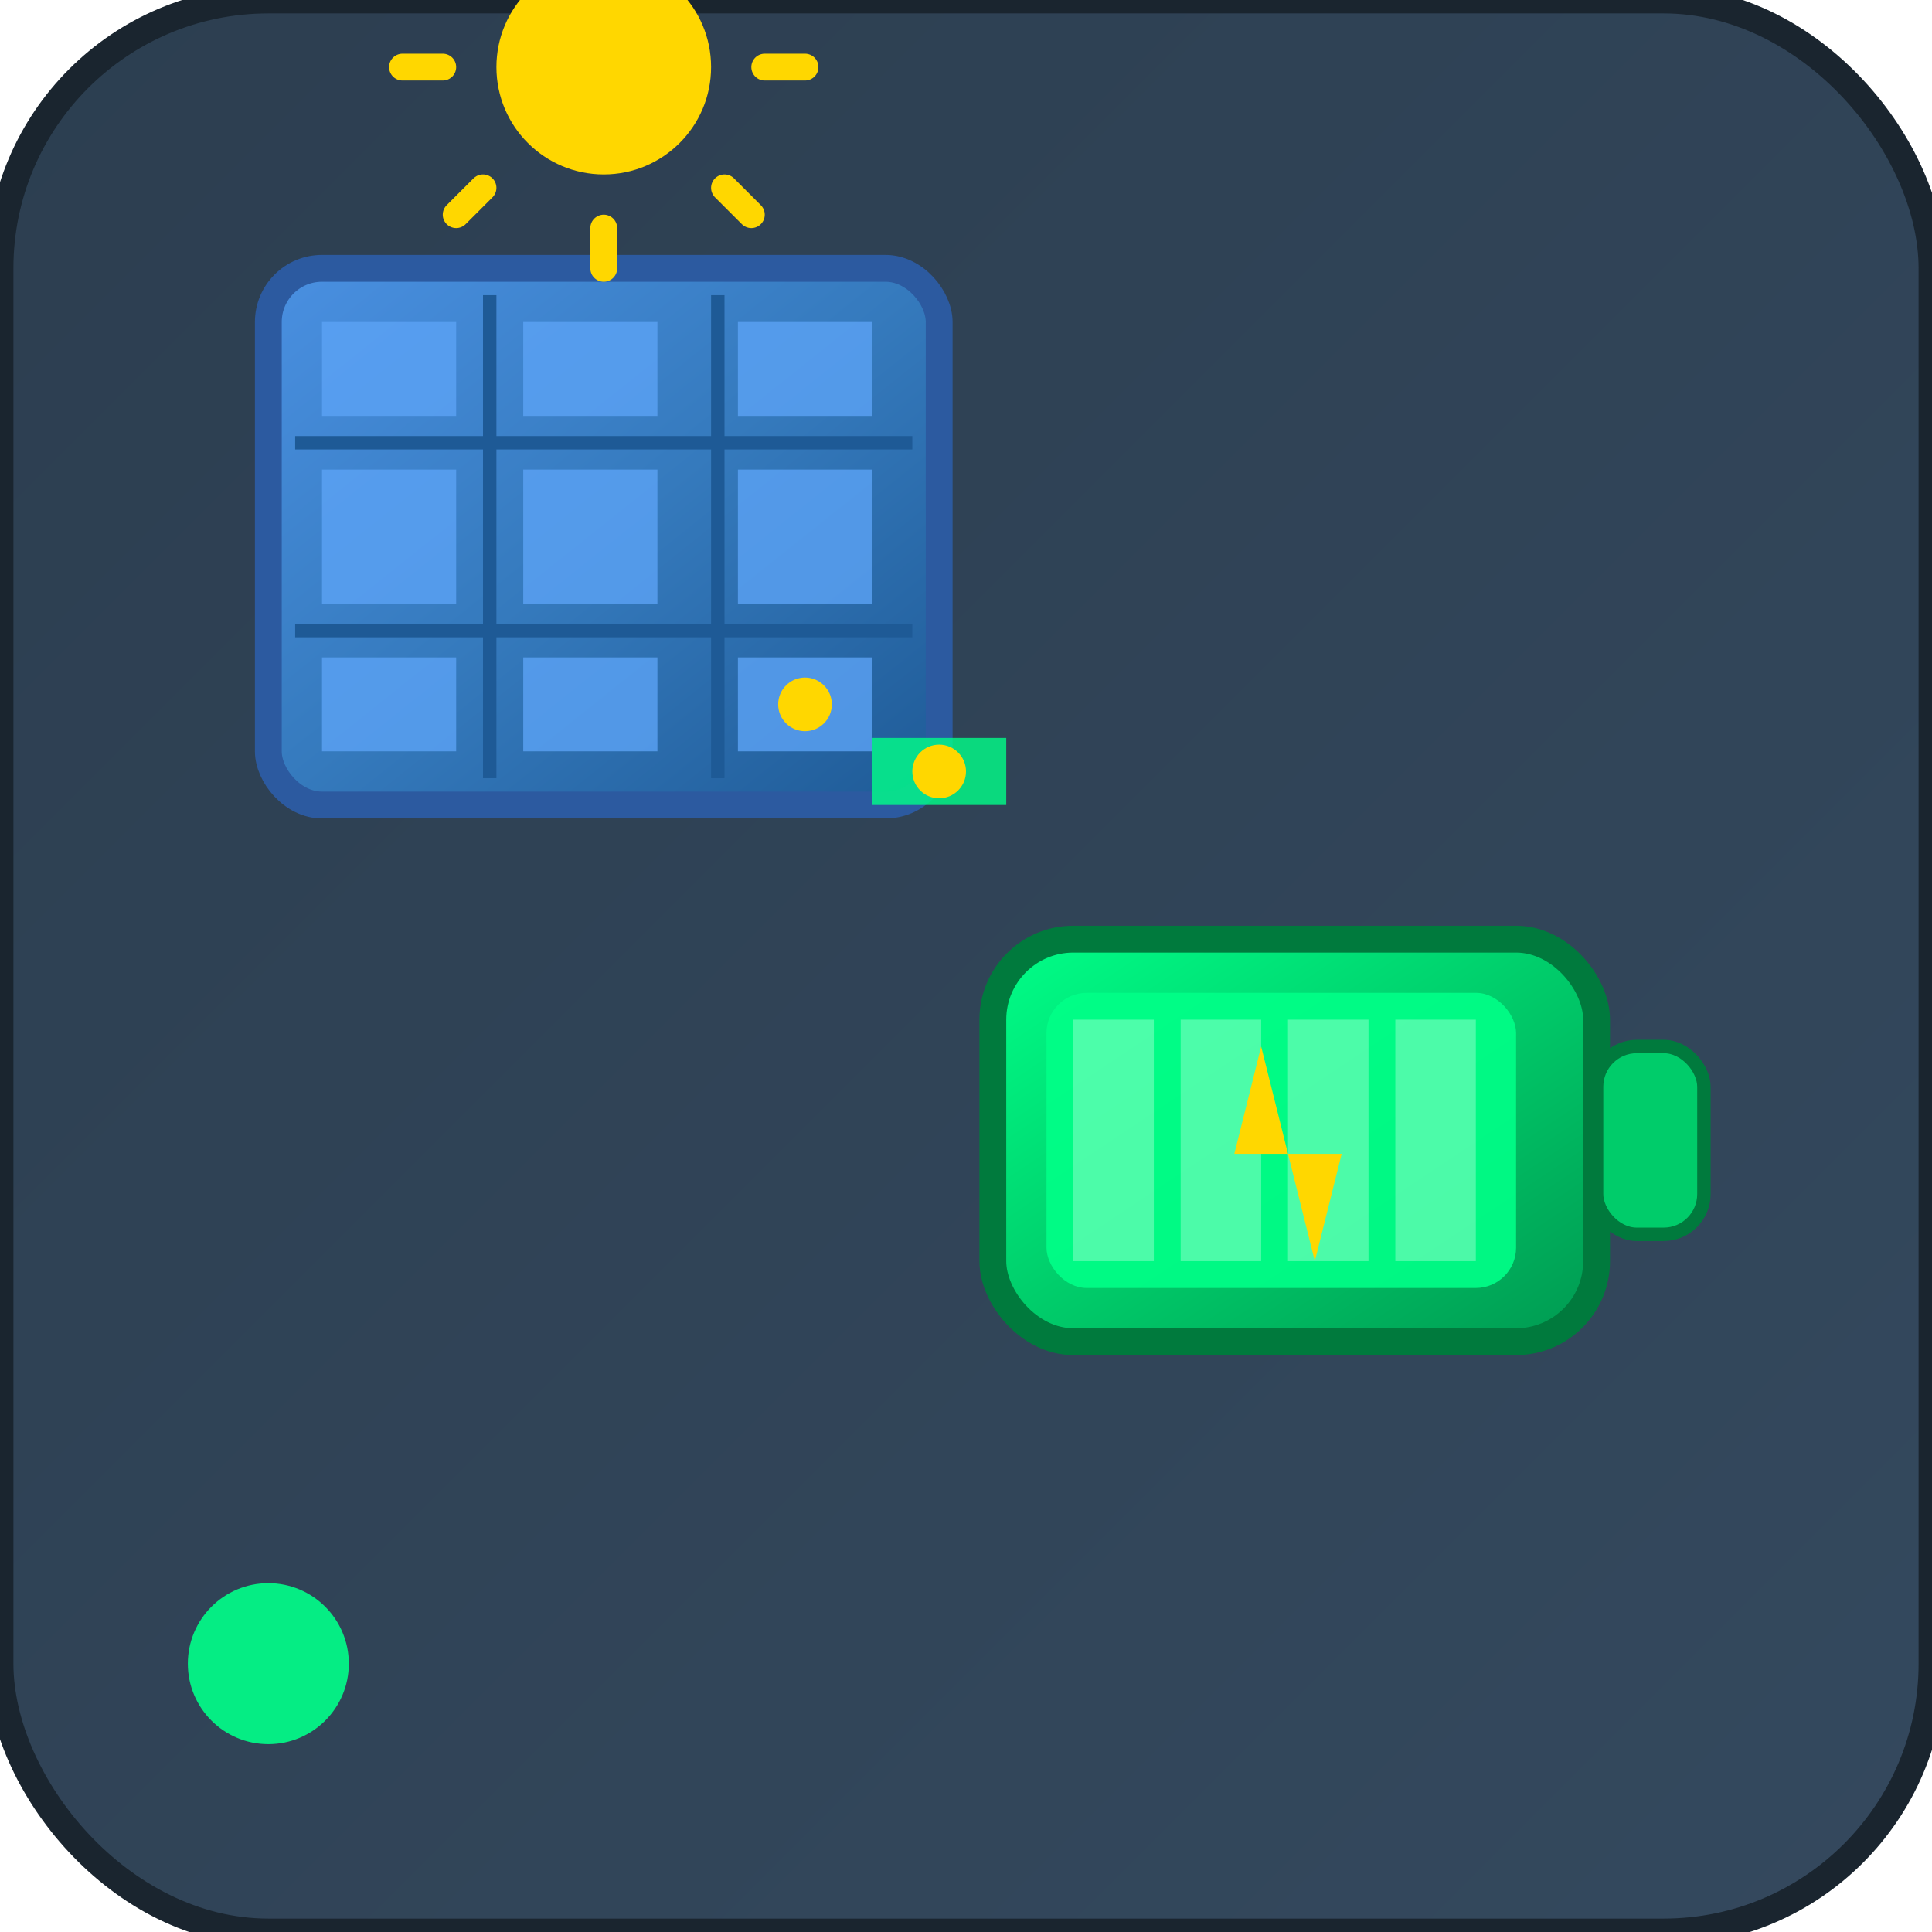 <svg width="144" height="144" xmlns="http://www.w3.org/2000/svg" viewBox="0 0 144 144">
  <defs>
    <!-- Gradient for solar panel -->
    <linearGradient id="solarGradient" x1="0%" y1="0%" x2="100%" y2="100%">
      <stop offset="0%" style="stop-color:#4a90e2;stop-opacity:1" />
      <stop offset="50%" style="stop-color:#357abd;stop-opacity:1" />
      <stop offset="100%" style="stop-color:#1e5a96;stop-opacity:1" />
    </linearGradient>
    
    <!-- Gradient for battery -->
    <linearGradient id="batteryGradient" x1="0%" y1="0%" x2="100%" y2="100%">
      <stop offset="0%" style="stop-color:#00ff88;stop-opacity:1" />
      <stop offset="50%" style="stop-color:#00cc6a;stop-opacity:1" />
      <stop offset="100%" style="stop-color:#009951;stop-opacity:1" />
    </linearGradient>
    
    <!-- Background gradient -->
    <linearGradient id="bgGradient" x1="0%" y1="0%" x2="100%" y2="100%">
      <stop offset="0%" style="stop-color:#2c3e50;stop-opacity:1" />
      <stop offset="100%" style="stop-color:#34495e;stop-opacity:1" />
    </linearGradient>
    
    <!-- Glow effect -->
    <filter id="glow">
      <feGaussianBlur stdDeviation="2" result="coloredBlur"/>
      <feMerge> 
        <feMergeNode in="coloredBlur"/>
        <feMergeNode in="SourceGraphic"/>
      </feMerge>
    </filter>
  </defs>
  
  <!-- Background -->
  <rect width="144" height="144" rx="20" ry="20" fill="url(#bgGradient)" stroke="#1a252f" stroke-width="2"/>
  
  <!-- Solar Panel -->
  <g transform="translate(20, 20)">
    <!-- Panel frame -->
    <rect x="0" y="0" width="50" height="40" rx="4" ry="4" fill="url(#solarGradient)" stroke="#2c5aa0" stroke-width="2"/>
    
    <!-- Panel grid lines -->
    <line x1="16.5" y1="2" x2="16.5" y2="38" stroke="#1e5a96" stroke-width="1"/>
    <line x1="33.5" y1="2" x2="33.5" y2="38" stroke="#1e5a96" stroke-width="1"/>
    <line x1="2" y1="13" x2="48" y2="13" stroke="#1e5a96" stroke-width="1"/>
    <line x1="2" y1="27" x2="48" y2="27" stroke="#1e5a96" stroke-width="1"/>
    
    <!-- Panel cells (small rectangles) -->
    <rect x="4" y="4" width="10" height="7" fill="#5ba3f5" opacity="0.8"/>
    <rect x="19" y="4" width="10" height="7" fill="#5ba3f5" opacity="0.8"/>
    <rect x="35" y="4" width="10" height="7" fill="#5ba3f5" opacity="0.8"/>
    <rect x="4" y="15" width="10" height="10" fill="#5ba3f5" opacity="0.8"/>
    <rect x="19" y="15" width="10" height="10" fill="#5ba3f5" opacity="0.8"/>
    <rect x="35" y="15" width="10" height="10" fill="#5ba3f5" opacity="0.8"/>
    <rect x="4" y="29" width="10" height="7" fill="#5ba3f5" opacity="0.8"/>
    <rect x="19" y="29" width="10" height="7" fill="#5ba3f5" opacity="0.8"/>
    <rect x="35" y="29" width="10" height="7" fill="#5ba3f5" opacity="0.8"/>
    
    <!-- Sun rays -->
    <g transform="translate(25, -15)" fill="#ffd700" filter="url(#glow)">
      <circle cx="0" cy="0" r="8" fill="#ffd700"/>
      <line x1="0" y1="-15" x2="0" y2="-12" stroke="#ffd700" stroke-width="2" stroke-linecap="round"/>
      <line x1="11" y1="-11" x2="9" y2="-9" stroke="#ffd700" stroke-width="2" stroke-linecap="round"/>
      <line x1="15" y1="0" x2="12" y2="0" stroke="#ffd700" stroke-width="2" stroke-linecap="round"/>
      <line x1="11" y1="11" x2="9" y2="9" stroke="#ffd700" stroke-width="2" stroke-linecap="round"/>
      <line x1="0" y1="15" x2="0" y2="12" stroke="#ffd700" stroke-width="2" stroke-linecap="round"/>
      <line x1="-11" y1="11" x2="-9" y2="9" stroke="#ffd700" stroke-width="2" stroke-linecap="round"/>
      <line x1="-15" y1="0" x2="-12" y2="0" stroke="#ffd700" stroke-width="2" stroke-linecap="round"/>
      <line x1="-11" y1="-11" x2="-9" y2="-9" stroke="#ffd700" stroke-width="2" stroke-linecap="round"/>
    </g>
  </g>
  
  <!-- Battery -->
  <g transform="translate(74, 70)">
    <!-- Battery body -->
    <rect x="0" y="0" width="45" height="30" rx="6" ry="6" fill="url(#batteryGradient)" stroke="#007a3d" stroke-width="2"/>
    
    <!-- Battery terminal -->
    <rect x="45" y="8" width="8" height="14" rx="3" ry="3" fill="#00cc6a" stroke="#007a3d" stroke-width="1"/>
    
    <!-- Battery charge level -->
    <rect x="4" y="4" width="35" height="22" rx="3" ry="3" fill="#00ff88" opacity="0.9"/>
    
    <!-- Battery segments -->
    <rect x="6" y="6" width="6" height="18" fill="#ffffff" opacity="0.3"/>
    <rect x="14" y="6" width="6" height="18" fill="#ffffff" opacity="0.3"/>
    <rect x="22" y="6" width="6" height="18" fill="#ffffff" opacity="0.3"/>
    <rect x="30" y="6" width="6" height="18" fill="#ffffff" opacity="0.3"/>
    
    <!-- Lightning bolt inside battery -->
    <path d="M20 8 L18 16 L22 16 L24 24 L26 16 L22 16 Z" fill="#ffd700" filter="url(#glow)"/>
  </g>
  
  <!-- Connection arrow from solar to battery -->
  <g transform="translate(55, 45)" fill="#00ff88" filter="url(#glow)">
    <path d="M0 0 L15 10 L10 10 L10 15 L20 15 L20 10 L15 10 Z" fill="#00ff88" opacity="0.8"/>
    <circle cx="5" cy="7.5" r="2" fill="#ffd700">
      <animate attributeName="r" values="2;3;2" dur="2s" repeatCount="indefinite"/>
    </circle>
    <circle cx="15" cy="12.5" r="2" fill="#ffd700">
      <animate attributeName="r" values="2;3;2" dur="2s" begin="0.5s" repeatCount="indefinite"/>
    </circle>
  </g>
  
  <!-- Corner power indicator -->
  <circle cx="20" cy="124" r="6" fill="#00ff88" opacity="0.9">
    <animate attributeName="opacity" values="0.9;0.4;0.9" dur="1.5s" repeatCount="indefinite"/>
  </circle>
</svg>